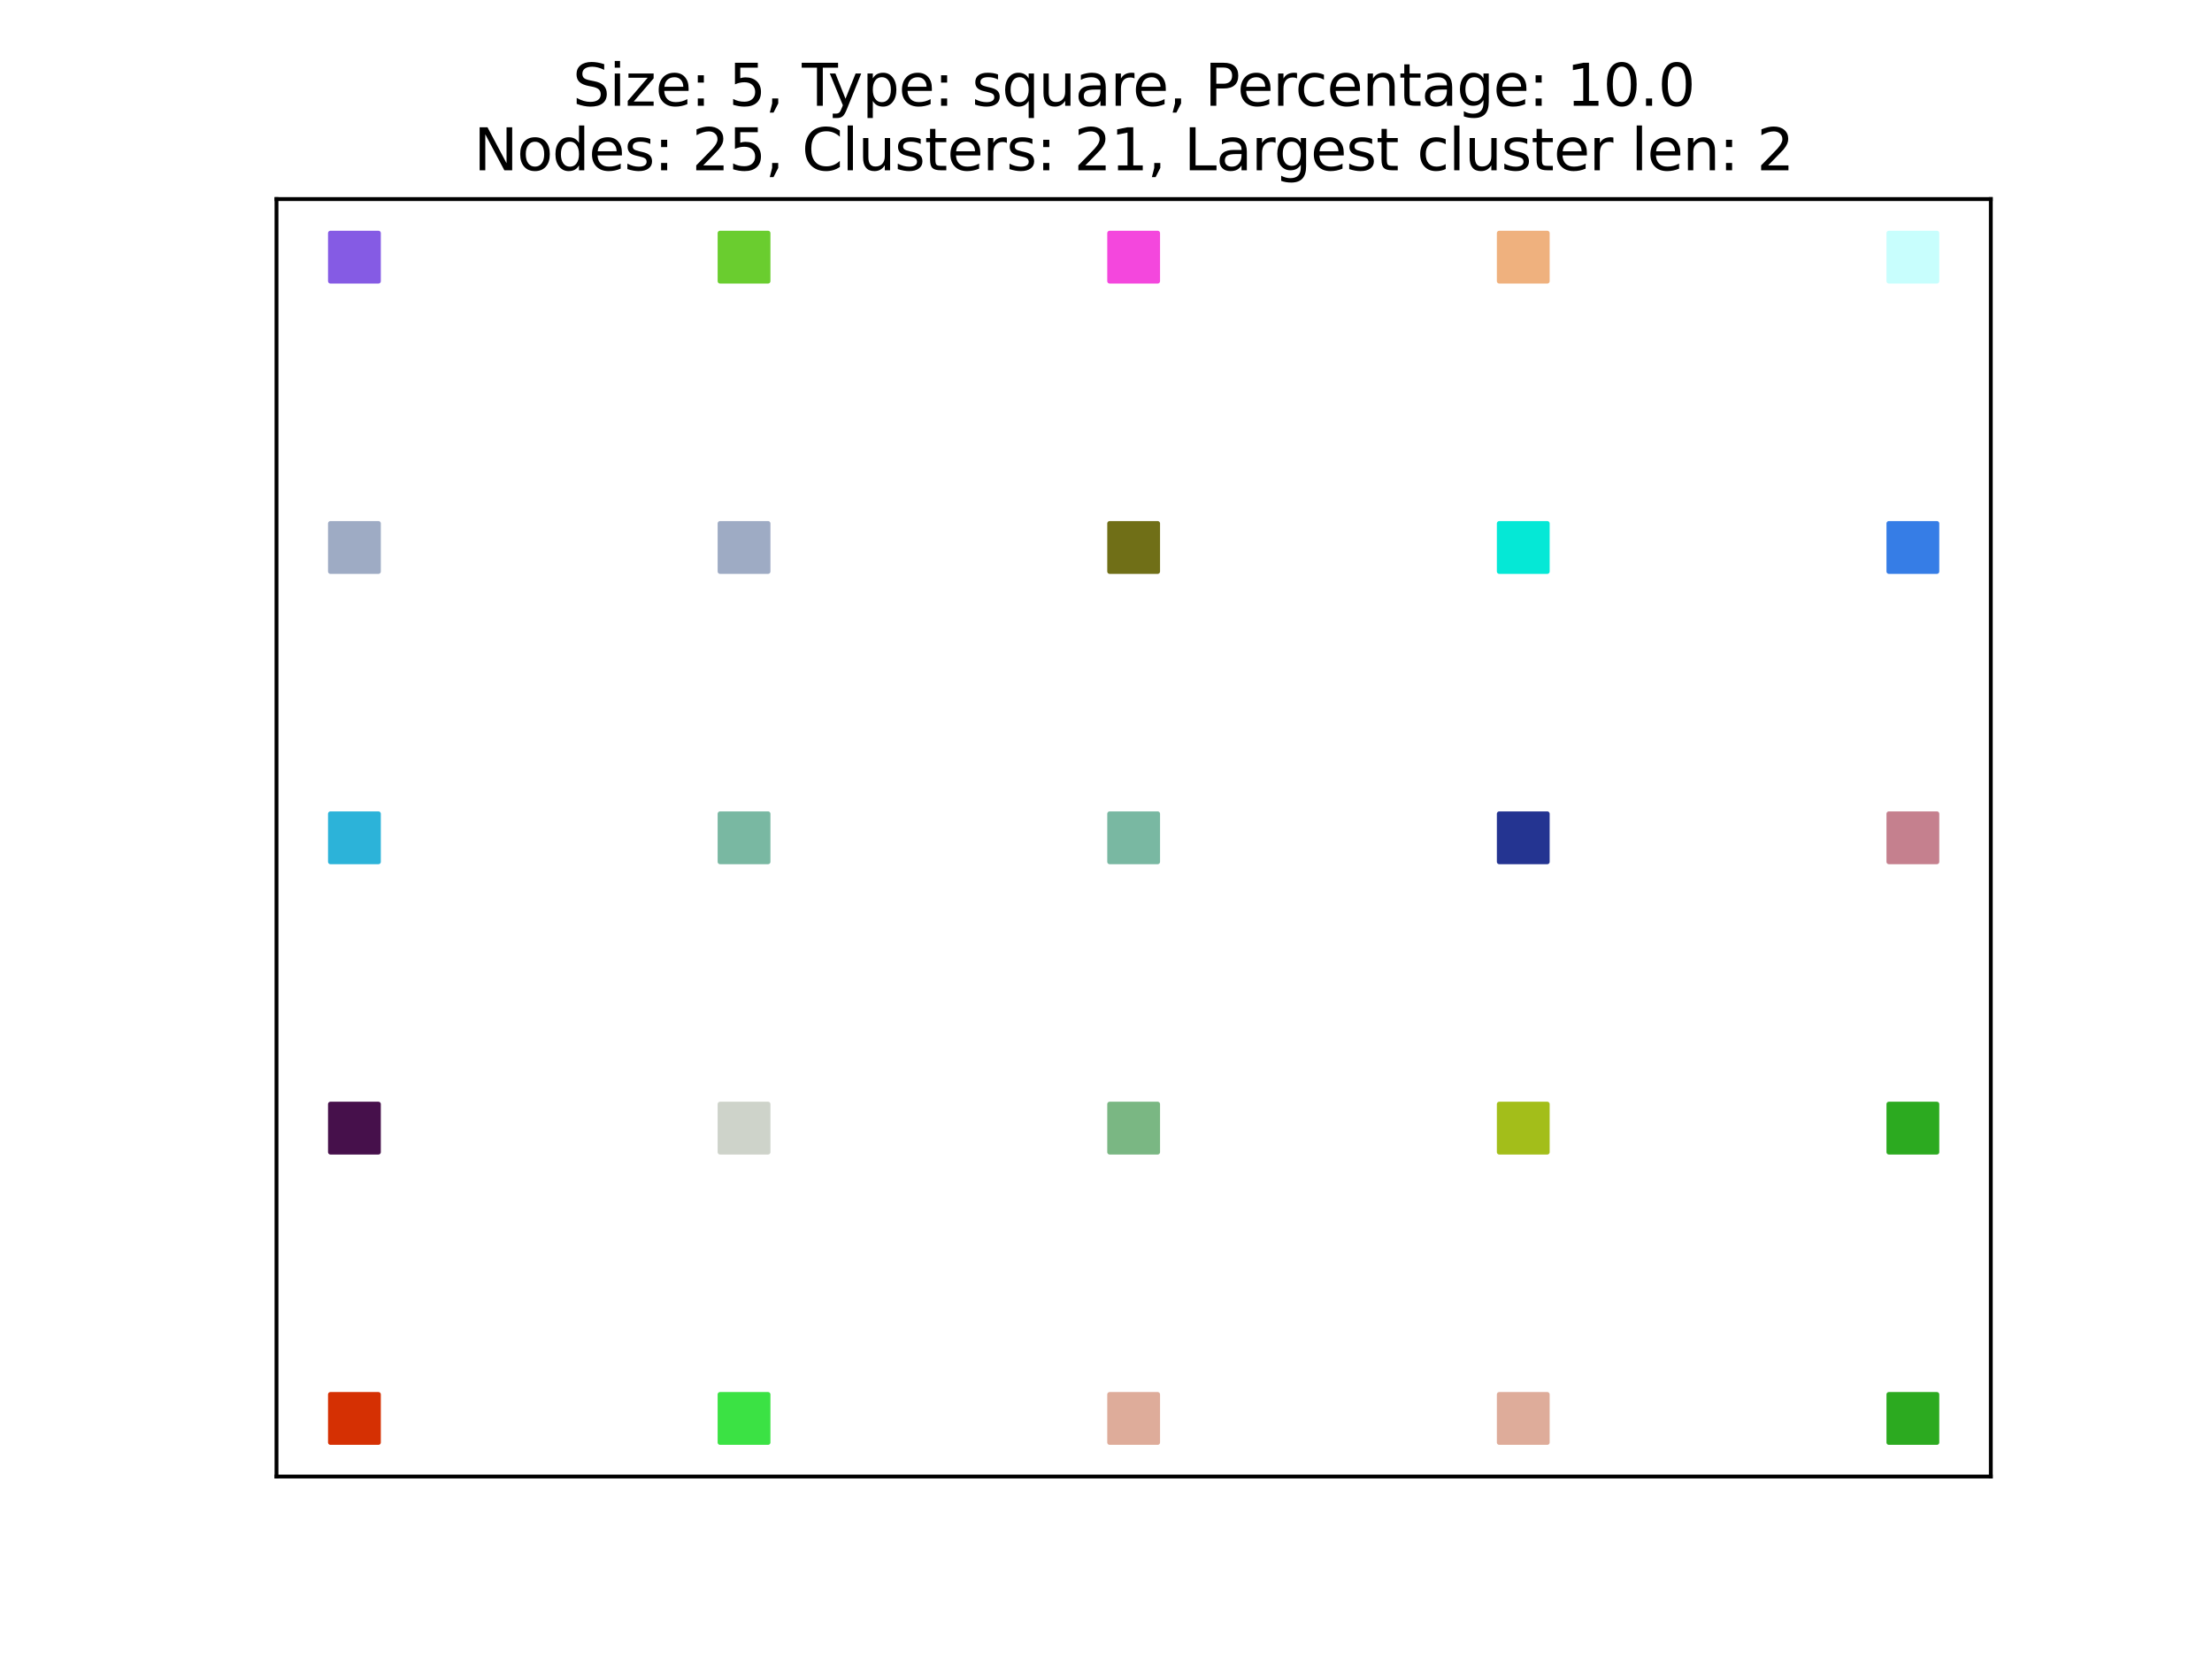 <?xml version="1.0" encoding="utf-8" standalone="no"?>
<!DOCTYPE svg PUBLIC "-//W3C//DTD SVG 1.1//EN"
  "http://www.w3.org/Graphics/SVG/1.1/DTD/svg11.dtd">
<svg xmlns:xlink="http://www.w3.org/1999/xlink" width="460.8pt" height="345.6pt" viewBox="0 0 460.8 345.6" xmlns="http://www.w3.org/2000/svg" version="1.1">
 <defs>
  <style type="text/css">*{stroke-linejoin: round; stroke-linecap: butt}</style>
 </defs>
 <g id="figure_1">
  <g id="patch_1">
   <path d="M 0 345.6 
L 460.8 345.6 
L 460.8 0 
L 0 0 
z
" style="fill: #ffffff"/>
  </g>
  <g id="axes_1">
   <g id="patch_2">
    <path d="M 57.6 307.584 
L 414.72 307.584 
L 414.72 41.472 
L 57.6 41.472 
z
" style="fill: #ffffff"/>
   </g>
   <g id="matplotlib.axis_1">
    <g id="xtick_1"/>
    <g id="xtick_2"/>
    <g id="xtick_3"/>
    <g id="xtick_4"/>
    <g id="xtick_5"/>
    <g id="xtick_6"/>
    <g id="xtick_7"/>
    <g id="xtick_8"/>
    <g id="xtick_9"/>
   </g>
   <g id="matplotlib.axis_2">
    <g id="ytick_1"/>
    <g id="ytick_2"/>
    <g id="ytick_3"/>
    <g id="ytick_4"/>
    <g id="ytick_5"/>
    <g id="ytick_6"/>
    <g id="ytick_7"/>
    <g id="ytick_8"/>
    <g id="ytick_9"/>
   </g>
   <g id="PathCollection_1">
    <defs>
     <path id="mb90fc41025" d="M -5 5 
L 5 5 
L 5 -5 
L -5 -5 
z
" style="stroke: #d53003"/>
    </defs>
    <g clip-path="url(#p614e340f8f)">
     <use xlink:href="#mb90fc41025" x="73.833" y="295.488" style="fill: #d53003; stroke: #d53003"/>
    </g>
   </g>
   <g id="PathCollection_2">
    <defs>
     <path id="m630be34e16" d="M -5 5 
L 5 5 
L 5 -5 
L -5 -5 
z
" style="stroke: #46104b"/>
    </defs>
    <g clip-path="url(#p614e340f8f)">
     <use xlink:href="#m630be34e16" x="73.833" y="235.008" style="fill: #46104b; stroke: #46104b"/>
    </g>
   </g>
   <g id="PathCollection_3">
    <defs>
     <path id="m07fc1f4141" d="M -5 5 
L 5 5 
L 5 -5 
L -5 -5 
z
" style="stroke: #2cb3d9"/>
    </defs>
    <g clip-path="url(#p614e340f8f)">
     <use xlink:href="#m07fc1f4141" x="73.833" y="174.528" style="fill: #2cb3d9; stroke: #2cb3d9"/>
    </g>
   </g>
   <g id="PathCollection_4">
    <defs>
     <path id="mc87758c5c5" d="M -5 5 
L 5 5 
L 5 -5 
L -5 -5 
z
" style="stroke: #855be4"/>
    </defs>
    <g clip-path="url(#p614e340f8f)">
     <use xlink:href="#mc87758c5c5" x="73.833" y="53.568" style="fill: #855be4; stroke: #855be4"/>
    </g>
   </g>
   <g id="PathCollection_5">
    <defs>
     <path id="m76344d096d" d="M -5 5 
L 5 5 
L 5 -5 
L -5 -5 
z
" style="stroke: #3be244"/>
    </defs>
    <g clip-path="url(#p614e340f8f)">
     <use xlink:href="#m76344d096d" x="154.996" y="295.488" style="fill: #3be244; stroke: #3be244"/>
    </g>
   </g>
   <g id="PathCollection_6">
    <defs>
     <path id="mf61032fec9" d="M -5 5 
L 5 5 
L 5 -5 
L -5 -5 
z
" style="stroke: #ced3ca"/>
    </defs>
    <g clip-path="url(#p614e340f8f)">
     <use xlink:href="#mf61032fec9" x="154.996" y="235.008" style="fill: #ced3ca; stroke: #ced3ca"/>
    </g>
   </g>
   <g id="PathCollection_7">
    <defs>
     <path id="m7695d0884e" d="M -5 5 
L 5 5 
L 5 -5 
L -5 -5 
z
" style="stroke: #9eabc4"/>
    </defs>
    <g clip-path="url(#p614e340f8f)">
     <use xlink:href="#m7695d0884e" x="154.996" y="114.048" style="fill: #9eabc4; stroke: #9eabc4"/>
     <use xlink:href="#m7695d0884e" x="73.833" y="114.048" style="fill: #9eabc4; stroke: #9eabc4"/>
    </g>
   </g>
   <g id="PathCollection_8">
    <defs>
     <path id="mb87aec4f0b" d="M -5 5 
L 5 5 
L 5 -5 
L -5 -5 
z
" style="stroke: #6acd2f"/>
    </defs>
    <g clip-path="url(#p614e340f8f)">
     <use xlink:href="#mb87aec4f0b" x="154.996" y="53.568" style="fill: #6acd2f; stroke: #6acd2f"/>
    </g>
   </g>
   <g id="PathCollection_9">
    <defs>
     <path id="m629b84182c" d="M -5 5 
L 5 5 
L 5 -5 
L -5 -5 
z
" style="stroke: #7ab783"/>
    </defs>
    <g clip-path="url(#p614e340f8f)">
     <use xlink:href="#m629b84182c" x="236.16" y="235.008" style="fill: #7ab783; stroke: #7ab783"/>
    </g>
   </g>
   <g id="PathCollection_10">
    <defs>
     <path id="m0c12eadd54" d="M -5 5 
L 5 5 
L 5 -5 
L -5 -5 
z
" style="stroke: #79b8a2"/>
    </defs>
    <g clip-path="url(#p614e340f8f)">
     <use xlink:href="#m0c12eadd54" x="236.16" y="174.528" style="fill: #79b8a2; stroke: #79b8a2"/>
     <use xlink:href="#m0c12eadd54" x="154.996" y="174.528" style="fill: #79b8a2; stroke: #79b8a2"/>
    </g>
   </g>
   <g id="PathCollection_11">
    <defs>
     <path id="m9ec1818686" d="M -5 5 
L 5 5 
L 5 -5 
L -5 -5 
z
" style="stroke: #706f17"/>
    </defs>
    <g clip-path="url(#p614e340f8f)">
     <use xlink:href="#m9ec1818686" x="236.16" y="114.048" style="fill: #706f17; stroke: #706f17"/>
    </g>
   </g>
   <g id="PathCollection_12">
    <defs>
     <path id="mbe466c2f83" d="M -5 5 
L 5 5 
L 5 -5 
L -5 -5 
z
" style="stroke: #f447dd"/>
    </defs>
    <g clip-path="url(#p614e340f8f)">
     <use xlink:href="#mbe466c2f83" x="236.16" y="53.568" style="fill: #f447dd; stroke: #f447dd"/>
    </g>
   </g>
   <g id="PathCollection_13">
    <defs>
     <path id="m5208b0c0b8" d="M -5 5 
L 5 5 
L 5 -5 
L -5 -5 
z
" style="stroke: #deac9a"/>
    </defs>
    <g clip-path="url(#p614e340f8f)">
     <use xlink:href="#m5208b0c0b8" x="317.324" y="295.488" style="fill: #deac9a; stroke: #deac9a"/>
     <use xlink:href="#m5208b0c0b8" x="236.16" y="295.488" style="fill: #deac9a; stroke: #deac9a"/>
    </g>
   </g>
   <g id="PathCollection_14">
    <defs>
     <path id="md052f5dbee" d="M -5 5 
L 5 5 
L 5 -5 
L -5 -5 
z
" style="stroke: #a3be1a"/>
    </defs>
    <g clip-path="url(#p614e340f8f)">
     <use xlink:href="#md052f5dbee" x="317.324" y="235.008" style="fill: #a3be1a; stroke: #a3be1a"/>
    </g>
   </g>
   <g id="PathCollection_15">
    <defs>
     <path id="m2b93cf766d" d="M -5 5 
L 5 5 
L 5 -5 
L -5 -5 
z
" style="stroke: #243491"/>
    </defs>
    <g clip-path="url(#p614e340f8f)">
     <use xlink:href="#m2b93cf766d" x="317.324" y="174.528" style="fill: #243491; stroke: #243491"/>
    </g>
   </g>
   <g id="PathCollection_16">
    <defs>
     <path id="m0995a66d73" d="M -5 5 
L 5 5 
L 5 -5 
L -5 -5 
z
" style="stroke: #05e8d6"/>
    </defs>
    <g clip-path="url(#p614e340f8f)">
     <use xlink:href="#m0995a66d73" x="317.324" y="114.048" style="fill: #05e8d6; stroke: #05e8d6"/>
    </g>
   </g>
   <g id="PathCollection_17">
    <defs>
     <path id="m1857b08e11" d="M -5 5 
L 5 5 
L 5 -5 
L -5 -5 
z
" style="stroke: #efb17e"/>
    </defs>
    <g clip-path="url(#p614e340f8f)">
     <use xlink:href="#m1857b08e11" x="317.324" y="53.568" style="fill: #efb17e; stroke: #efb17e"/>
    </g>
   </g>
   <g id="PathCollection_18">
    <defs>
     <path id="m29598fdbd4" d="M -5 5 
L 5 5 
L 5 -5 
L -5 -5 
z
" style="stroke: #2caa20"/>
    </defs>
    <g clip-path="url(#p614e340f8f)">
     <use xlink:href="#m29598fdbd4" x="398.487" y="235.008" style="fill: #2caa20; stroke: #2caa20"/>
     <use xlink:href="#m29598fdbd4" x="398.487" y="295.488" style="fill: #2caa20; stroke: #2caa20"/>
    </g>
   </g>
   <g id="PathCollection_19">
    <defs>
     <path id="m80a9d317ca" d="M -5 5 
L 5 5 
L 5 -5 
L -5 -5 
z
" style="stroke: #c5808e"/>
    </defs>
    <g clip-path="url(#p614e340f8f)">
     <use xlink:href="#m80a9d317ca" x="398.487" y="174.528" style="fill: #c5808e; stroke: #c5808e"/>
    </g>
   </g>
   <g id="PathCollection_20">
    <defs>
     <path id="me67c8f957d" d="M -5 5 
L 5 5 
L 5 -5 
L -5 -5 
z
" style="stroke: #367de6"/>
    </defs>
    <g clip-path="url(#p614e340f8f)">
     <use xlink:href="#me67c8f957d" x="398.487" y="114.048" style="fill: #367de6; stroke: #367de6"/>
    </g>
   </g>
   <g id="PathCollection_21">
    <defs>
     <path id="mf5436acb3d" d="M -5 5 
L 5 5 
L 5 -5 
L -5 -5 
z
" style="stroke: #c8fefd"/>
    </defs>
    <g clip-path="url(#p614e340f8f)">
     <use xlink:href="#mf5436acb3d" x="398.487" y="53.568" style="fill: #c8fefd; stroke: #c8fefd"/>
    </g>
   </g>
   <g id="patch_3">
    <path d="M 57.6 307.584 
L 57.6 41.472 
" style="fill: none; stroke: #000000; stroke-width: 0.8; stroke-linejoin: miter; stroke-linecap: square"/>
   </g>
   <g id="patch_4">
    <path d="M 414.72 307.584 
L 414.72 41.472 
" style="fill: none; stroke: #000000; stroke-width: 0.8; stroke-linejoin: miter; stroke-linecap: square"/>
   </g>
   <g id="patch_5">
    <path d="M 57.6 307.584 
L 414.72 307.584 
" style="fill: none; stroke: #000000; stroke-width: 0.8; stroke-linejoin: miter; stroke-linecap: square"/>
   </g>
   <g id="patch_6">
    <path d="M 57.6 41.472 
L 414.72 41.472 
" style="fill: none; stroke: #000000; stroke-width: 0.8; stroke-linejoin: miter; stroke-linecap: square"/>
   </g>
   <g id="text_1">
    <!-- Size: 5, Type: square, Percentage: 10.0 -->
    <g transform="translate(119.29 22.035) scale(0.12 -0.12)">
     <defs>
      <path id="DejaVuSans-53" d="M 3425 4513 
L 3425 3897 
Q 3066 4069 2747 4153 
Q 2428 4238 2131 4238 
Q 1616 4238 1336 4038 
Q 1056 3838 1056 3469 
Q 1056 3159 1242 3001 
Q 1428 2844 1947 2747 
L 2328 2669 
Q 3034 2534 3370 2195 
Q 3706 1856 3706 1288 
Q 3706 609 3251 259 
Q 2797 -91 1919 -91 
Q 1588 -91 1214 -16 
Q 841 59 441 206 
L 441 856 
Q 825 641 1194 531 
Q 1563 422 1919 422 
Q 2459 422 2753 634 
Q 3047 847 3047 1241 
Q 3047 1584 2836 1778 
Q 2625 1972 2144 2069 
L 1759 2144 
Q 1053 2284 737 2584 
Q 422 2884 422 3419 
Q 422 4038 858 4394 
Q 1294 4750 2059 4750 
Q 2388 4750 2728 4690 
Q 3069 4631 3425 4513 
z
" transform="scale(0.016)"/>
      <path id="DejaVuSans-69" d="M 603 3500 
L 1178 3500 
L 1178 0 
L 603 0 
L 603 3500 
z
M 603 4863 
L 1178 4863 
L 1178 4134 
L 603 4134 
L 603 4863 
z
" transform="scale(0.016)"/>
      <path id="DejaVuSans-7a" d="M 353 3500 
L 3084 3500 
L 3084 2975 
L 922 459 
L 3084 459 
L 3084 0 
L 275 0 
L 275 525 
L 2438 3041 
L 353 3041 
L 353 3500 
z
" transform="scale(0.016)"/>
      <path id="DejaVuSans-65" d="M 3597 1894 
L 3597 1613 
L 953 1613 
Q 991 1019 1311 708 
Q 1631 397 2203 397 
Q 2534 397 2845 478 
Q 3156 559 3463 722 
L 3463 178 
Q 3153 47 2828 -22 
Q 2503 -91 2169 -91 
Q 1331 -91 842 396 
Q 353 884 353 1716 
Q 353 2575 817 3079 
Q 1281 3584 2069 3584 
Q 2775 3584 3186 3129 
Q 3597 2675 3597 1894 
z
M 3022 2063 
Q 3016 2534 2758 2815 
Q 2500 3097 2075 3097 
Q 1594 3097 1305 2825 
Q 1016 2553 972 2059 
L 3022 2063 
z
" transform="scale(0.016)"/>
      <path id="DejaVuSans-3a" d="M 750 794 
L 1409 794 
L 1409 0 
L 750 0 
L 750 794 
z
M 750 3309 
L 1409 3309 
L 1409 2516 
L 750 2516 
L 750 3309 
z
" transform="scale(0.016)"/>
      <path id="DejaVuSans-20" transform="scale(0.016)"/>
      <path id="DejaVuSans-35" d="M 691 4666 
L 3169 4666 
L 3169 4134 
L 1269 4134 
L 1269 2991 
Q 1406 3038 1543 3061 
Q 1681 3084 1819 3084 
Q 2600 3084 3056 2656 
Q 3513 2228 3513 1497 
Q 3513 744 3044 326 
Q 2575 -91 1722 -91 
Q 1428 -91 1123 -41 
Q 819 9 494 109 
L 494 744 
Q 775 591 1075 516 
Q 1375 441 1709 441 
Q 2250 441 2565 725 
Q 2881 1009 2881 1497 
Q 2881 1984 2565 2268 
Q 2250 2553 1709 2553 
Q 1456 2553 1204 2497 
Q 953 2441 691 2322 
L 691 4666 
z
" transform="scale(0.016)"/>
      <path id="DejaVuSans-2c" d="M 750 794 
L 1409 794 
L 1409 256 
L 897 -744 
L 494 -744 
L 750 256 
L 750 794 
z
" transform="scale(0.016)"/>
      <path id="DejaVuSans-54" d="M -19 4666 
L 3928 4666 
L 3928 4134 
L 2272 4134 
L 2272 0 
L 1638 0 
L 1638 4134 
L -19 4134 
L -19 4666 
z
" transform="scale(0.016)"/>
      <path id="DejaVuSans-79" d="M 2059 -325 
Q 1816 -950 1584 -1140 
Q 1353 -1331 966 -1331 
L 506 -1331 
L 506 -850 
L 844 -850 
Q 1081 -850 1212 -737 
Q 1344 -625 1503 -206 
L 1606 56 
L 191 3500 
L 800 3500 
L 1894 763 
L 2988 3500 
L 3597 3500 
L 2059 -325 
z
" transform="scale(0.016)"/>
      <path id="DejaVuSans-70" d="M 1159 525 
L 1159 -1331 
L 581 -1331 
L 581 3500 
L 1159 3500 
L 1159 2969 
Q 1341 3281 1617 3432 
Q 1894 3584 2278 3584 
Q 2916 3584 3314 3078 
Q 3713 2572 3713 1747 
Q 3713 922 3314 415 
Q 2916 -91 2278 -91 
Q 1894 -91 1617 61 
Q 1341 213 1159 525 
z
M 3116 1747 
Q 3116 2381 2855 2742 
Q 2594 3103 2138 3103 
Q 1681 3103 1420 2742 
Q 1159 2381 1159 1747 
Q 1159 1113 1420 752 
Q 1681 391 2138 391 
Q 2594 391 2855 752 
Q 3116 1113 3116 1747 
z
" transform="scale(0.016)"/>
      <path id="DejaVuSans-73" d="M 2834 3397 
L 2834 2853 
Q 2591 2978 2328 3040 
Q 2066 3103 1784 3103 
Q 1356 3103 1142 2972 
Q 928 2841 928 2578 
Q 928 2378 1081 2264 
Q 1234 2150 1697 2047 
L 1894 2003 
Q 2506 1872 2764 1633 
Q 3022 1394 3022 966 
Q 3022 478 2636 193 
Q 2250 -91 1575 -91 
Q 1294 -91 989 -36 
Q 684 19 347 128 
L 347 722 
Q 666 556 975 473 
Q 1284 391 1588 391 
Q 1994 391 2212 530 
Q 2431 669 2431 922 
Q 2431 1156 2273 1281 
Q 2116 1406 1581 1522 
L 1381 1569 
Q 847 1681 609 1914 
Q 372 2147 372 2553 
Q 372 3047 722 3315 
Q 1072 3584 1716 3584 
Q 2034 3584 2315 3537 
Q 2597 3491 2834 3397 
z
" transform="scale(0.016)"/>
      <path id="DejaVuSans-71" d="M 947 1747 
Q 947 1113 1208 752 
Q 1469 391 1925 391 
Q 2381 391 2643 752 
Q 2906 1113 2906 1747 
Q 2906 2381 2643 2742 
Q 2381 3103 1925 3103 
Q 1469 3103 1208 2742 
Q 947 2381 947 1747 
z
M 2906 525 
Q 2725 213 2448 61 
Q 2172 -91 1784 -91 
Q 1150 -91 751 415 
Q 353 922 353 1747 
Q 353 2572 751 3078 
Q 1150 3584 1784 3584 
Q 2172 3584 2448 3432 
Q 2725 3281 2906 2969 
L 2906 3500 
L 3481 3500 
L 3481 -1331 
L 2906 -1331 
L 2906 525 
z
" transform="scale(0.016)"/>
      <path id="DejaVuSans-75" d="M 544 1381 
L 544 3500 
L 1119 3500 
L 1119 1403 
Q 1119 906 1312 657 
Q 1506 409 1894 409 
Q 2359 409 2629 706 
Q 2900 1003 2900 1516 
L 2900 3500 
L 3475 3500 
L 3475 0 
L 2900 0 
L 2900 538 
Q 2691 219 2414 64 
Q 2138 -91 1772 -91 
Q 1169 -91 856 284 
Q 544 659 544 1381 
z
M 1991 3584 
L 1991 3584 
z
" transform="scale(0.016)"/>
      <path id="DejaVuSans-61" d="M 2194 1759 
Q 1497 1759 1228 1600 
Q 959 1441 959 1056 
Q 959 750 1161 570 
Q 1363 391 1709 391 
Q 2188 391 2477 730 
Q 2766 1069 2766 1631 
L 2766 1759 
L 2194 1759 
z
M 3341 1997 
L 3341 0 
L 2766 0 
L 2766 531 
Q 2569 213 2275 61 
Q 1981 -91 1556 -91 
Q 1019 -91 701 211 
Q 384 513 384 1019 
Q 384 1609 779 1909 
Q 1175 2209 1959 2209 
L 2766 2209 
L 2766 2266 
Q 2766 2663 2505 2880 
Q 2244 3097 1772 3097 
Q 1472 3097 1187 3025 
Q 903 2953 641 2809 
L 641 3341 
Q 956 3463 1253 3523 
Q 1550 3584 1831 3584 
Q 2591 3584 2966 3190 
Q 3341 2797 3341 1997 
z
" transform="scale(0.016)"/>
      <path id="DejaVuSans-72" d="M 2631 2963 
Q 2534 3019 2420 3045 
Q 2306 3072 2169 3072 
Q 1681 3072 1420 2755 
Q 1159 2438 1159 1844 
L 1159 0 
L 581 0 
L 581 3500 
L 1159 3500 
L 1159 2956 
Q 1341 3275 1631 3429 
Q 1922 3584 2338 3584 
Q 2397 3584 2469 3576 
Q 2541 3569 2628 3553 
L 2631 2963 
z
" transform="scale(0.016)"/>
      <path id="DejaVuSans-50" d="M 1259 4147 
L 1259 2394 
L 2053 2394 
Q 2494 2394 2734 2622 
Q 2975 2850 2975 3272 
Q 2975 3691 2734 3919 
Q 2494 4147 2053 4147 
L 1259 4147 
z
M 628 4666 
L 2053 4666 
Q 2838 4666 3239 4311 
Q 3641 3956 3641 3272 
Q 3641 2581 3239 2228 
Q 2838 1875 2053 1875 
L 1259 1875 
L 1259 0 
L 628 0 
L 628 4666 
z
" transform="scale(0.016)"/>
      <path id="DejaVuSans-63" d="M 3122 3366 
L 3122 2828 
Q 2878 2963 2633 3030 
Q 2388 3097 2138 3097 
Q 1578 3097 1268 2742 
Q 959 2388 959 1747 
Q 959 1106 1268 751 
Q 1578 397 2138 397 
Q 2388 397 2633 464 
Q 2878 531 3122 666 
L 3122 134 
Q 2881 22 2623 -34 
Q 2366 -91 2075 -91 
Q 1284 -91 818 406 
Q 353 903 353 1747 
Q 353 2603 823 3093 
Q 1294 3584 2113 3584 
Q 2378 3584 2631 3529 
Q 2884 3475 3122 3366 
z
" transform="scale(0.016)"/>
      <path id="DejaVuSans-6e" d="M 3513 2113 
L 3513 0 
L 2938 0 
L 2938 2094 
Q 2938 2591 2744 2837 
Q 2550 3084 2163 3084 
Q 1697 3084 1428 2787 
Q 1159 2491 1159 1978 
L 1159 0 
L 581 0 
L 581 3500 
L 1159 3500 
L 1159 2956 
Q 1366 3272 1645 3428 
Q 1925 3584 2291 3584 
Q 2894 3584 3203 3211 
Q 3513 2838 3513 2113 
z
" transform="scale(0.016)"/>
      <path id="DejaVuSans-74" d="M 1172 4494 
L 1172 3500 
L 2356 3500 
L 2356 3053 
L 1172 3053 
L 1172 1153 
Q 1172 725 1289 603 
Q 1406 481 1766 481 
L 2356 481 
L 2356 0 
L 1766 0 
Q 1100 0 847 248 
Q 594 497 594 1153 
L 594 3053 
L 172 3053 
L 172 3500 
L 594 3500 
L 594 4494 
L 1172 4494 
z
" transform="scale(0.016)"/>
      <path id="DejaVuSans-67" d="M 2906 1791 
Q 2906 2416 2648 2759 
Q 2391 3103 1925 3103 
Q 1463 3103 1205 2759 
Q 947 2416 947 1791 
Q 947 1169 1205 825 
Q 1463 481 1925 481 
Q 2391 481 2648 825 
Q 2906 1169 2906 1791 
z
M 3481 434 
Q 3481 -459 3084 -895 
Q 2688 -1331 1869 -1331 
Q 1566 -1331 1297 -1286 
Q 1028 -1241 775 -1147 
L 775 -588 
Q 1028 -725 1275 -790 
Q 1522 -856 1778 -856 
Q 2344 -856 2625 -561 
Q 2906 -266 2906 331 
L 2906 616 
Q 2728 306 2450 153 
Q 2172 0 1784 0 
Q 1141 0 747 490 
Q 353 981 353 1791 
Q 353 2603 747 3093 
Q 1141 3584 1784 3584 
Q 2172 3584 2450 3431 
Q 2728 3278 2906 2969 
L 2906 3500 
L 3481 3500 
L 3481 434 
z
" transform="scale(0.016)"/>
      <path id="DejaVuSans-31" d="M 794 531 
L 1825 531 
L 1825 4091 
L 703 3866 
L 703 4441 
L 1819 4666 
L 2450 4666 
L 2450 531 
L 3481 531 
L 3481 0 
L 794 0 
L 794 531 
z
" transform="scale(0.016)"/>
      <path id="DejaVuSans-30" d="M 2034 4250 
Q 1547 4250 1301 3770 
Q 1056 3291 1056 2328 
Q 1056 1369 1301 889 
Q 1547 409 2034 409 
Q 2525 409 2770 889 
Q 3016 1369 3016 2328 
Q 3016 3291 2770 3770 
Q 2525 4250 2034 4250 
z
M 2034 4750 
Q 2819 4750 3233 4129 
Q 3647 3509 3647 2328 
Q 3647 1150 3233 529 
Q 2819 -91 2034 -91 
Q 1250 -91 836 529 
Q 422 1150 422 2328 
Q 422 3509 836 4129 
Q 1250 4750 2034 4750 
z
" transform="scale(0.016)"/>
      <path id="DejaVuSans-2e" d="M 684 794 
L 1344 794 
L 1344 0 
L 684 0 
L 684 794 
z
" transform="scale(0.016)"/>
     </defs>
     <use xlink:href="#DejaVuSans-53"/>
     <use xlink:href="#DejaVuSans-69" x="63.477"/>
     <use xlink:href="#DejaVuSans-7a" x="91.26"/>
     <use xlink:href="#DejaVuSans-65" x="143.75"/>
     <use xlink:href="#DejaVuSans-3a" x="205.273"/>
     <use xlink:href="#DejaVuSans-20" x="238.965"/>
     <use xlink:href="#DejaVuSans-35" x="270.752"/>
     <use xlink:href="#DejaVuSans-2c" x="334.375"/>
     <use xlink:href="#DejaVuSans-20" x="366.162"/>
     <use xlink:href="#DejaVuSans-54" x="397.949"/>
     <use xlink:href="#DejaVuSans-79" x="443.408"/>
     <use xlink:href="#DejaVuSans-70" x="502.588"/>
     <use xlink:href="#DejaVuSans-65" x="566.064"/>
     <use xlink:href="#DejaVuSans-3a" x="627.588"/>
     <use xlink:href="#DejaVuSans-20" x="661.279"/>
     <use xlink:href="#DejaVuSans-73" x="693.066"/>
     <use xlink:href="#DejaVuSans-71" x="745.166"/>
     <use xlink:href="#DejaVuSans-75" x="808.643"/>
     <use xlink:href="#DejaVuSans-61" x="872.021"/>
     <use xlink:href="#DejaVuSans-72" x="933.301"/>
     <use xlink:href="#DejaVuSans-65" x="972.164"/>
     <use xlink:href="#DejaVuSans-2c" x="1033.688"/>
     <use xlink:href="#DejaVuSans-20" x="1065.475"/>
     <use xlink:href="#DejaVuSans-50" x="1097.262"/>
     <use xlink:href="#DejaVuSans-65" x="1153.939"/>
     <use xlink:href="#DejaVuSans-72" x="1215.463"/>
     <use xlink:href="#DejaVuSans-63" x="1254.326"/>
     <use xlink:href="#DejaVuSans-65" x="1309.307"/>
     <use xlink:href="#DejaVuSans-6e" x="1370.83"/>
     <use xlink:href="#DejaVuSans-74" x="1434.209"/>
     <use xlink:href="#DejaVuSans-61" x="1473.418"/>
     <use xlink:href="#DejaVuSans-67" x="1534.697"/>
     <use xlink:href="#DejaVuSans-65" x="1598.174"/>
     <use xlink:href="#DejaVuSans-3a" x="1659.697"/>
     <use xlink:href="#DejaVuSans-20" x="1693.389"/>
     <use xlink:href="#DejaVuSans-31" x="1725.176"/>
     <use xlink:href="#DejaVuSans-30" x="1788.799"/>
     <use xlink:href="#DejaVuSans-2e" x="1852.422"/>
     <use xlink:href="#DejaVuSans-30" x="1884.209"/>
    </g>
    <!-- Nodes: 25, Clusters: 21, Largest cluster len: 2 -->
    <g transform="translate(98.713 35.472) scale(0.12 -0.12)">
     <defs>
      <path id="DejaVuSans-4e" d="M 628 4666 
L 1478 4666 
L 3547 763 
L 3547 4666 
L 4159 4666 
L 4159 0 
L 3309 0 
L 1241 3903 
L 1241 0 
L 628 0 
L 628 4666 
z
" transform="scale(0.016)"/>
      <path id="DejaVuSans-6f" d="M 1959 3097 
Q 1497 3097 1228 2736 
Q 959 2375 959 1747 
Q 959 1119 1226 758 
Q 1494 397 1959 397 
Q 2419 397 2687 759 
Q 2956 1122 2956 1747 
Q 2956 2369 2687 2733 
Q 2419 3097 1959 3097 
z
M 1959 3584 
Q 2709 3584 3137 3096 
Q 3566 2609 3566 1747 
Q 3566 888 3137 398 
Q 2709 -91 1959 -91 
Q 1206 -91 779 398 
Q 353 888 353 1747 
Q 353 2609 779 3096 
Q 1206 3584 1959 3584 
z
" transform="scale(0.016)"/>
      <path id="DejaVuSans-64" d="M 2906 2969 
L 2906 4863 
L 3481 4863 
L 3481 0 
L 2906 0 
L 2906 525 
Q 2725 213 2448 61 
Q 2172 -91 1784 -91 
Q 1150 -91 751 415 
Q 353 922 353 1747 
Q 353 2572 751 3078 
Q 1150 3584 1784 3584 
Q 2172 3584 2448 3432 
Q 2725 3281 2906 2969 
z
M 947 1747 
Q 947 1113 1208 752 
Q 1469 391 1925 391 
Q 2381 391 2643 752 
Q 2906 1113 2906 1747 
Q 2906 2381 2643 2742 
Q 2381 3103 1925 3103 
Q 1469 3103 1208 2742 
Q 947 2381 947 1747 
z
" transform="scale(0.016)"/>
      <path id="DejaVuSans-32" d="M 1228 531 
L 3431 531 
L 3431 0 
L 469 0 
L 469 531 
Q 828 903 1448 1529 
Q 2069 2156 2228 2338 
Q 2531 2678 2651 2914 
Q 2772 3150 2772 3378 
Q 2772 3750 2511 3984 
Q 2250 4219 1831 4219 
Q 1534 4219 1204 4116 
Q 875 4013 500 3803 
L 500 4441 
Q 881 4594 1212 4672 
Q 1544 4750 1819 4750 
Q 2544 4750 2975 4387 
Q 3406 4025 3406 3419 
Q 3406 3131 3298 2873 
Q 3191 2616 2906 2266 
Q 2828 2175 2409 1742 
Q 1991 1309 1228 531 
z
" transform="scale(0.016)"/>
      <path id="DejaVuSans-43" d="M 4122 4306 
L 4122 3641 
Q 3803 3938 3442 4084 
Q 3081 4231 2675 4231 
Q 1875 4231 1450 3742 
Q 1025 3253 1025 2328 
Q 1025 1406 1450 917 
Q 1875 428 2675 428 
Q 3081 428 3442 575 
Q 3803 722 4122 1019 
L 4122 359 
Q 3791 134 3420 21 
Q 3050 -91 2638 -91 
Q 1578 -91 968 557 
Q 359 1206 359 2328 
Q 359 3453 968 4101 
Q 1578 4750 2638 4750 
Q 3056 4750 3426 4639 
Q 3797 4528 4122 4306 
z
" transform="scale(0.016)"/>
      <path id="DejaVuSans-6c" d="M 603 4863 
L 1178 4863 
L 1178 0 
L 603 0 
L 603 4863 
z
" transform="scale(0.016)"/>
      <path id="DejaVuSans-4c" d="M 628 4666 
L 1259 4666 
L 1259 531 
L 3531 531 
L 3531 0 
L 628 0 
L 628 4666 
z
" transform="scale(0.016)"/>
     </defs>
     <use xlink:href="#DejaVuSans-4e"/>
     <use xlink:href="#DejaVuSans-6f" x="74.805"/>
     <use xlink:href="#DejaVuSans-64" x="135.986"/>
     <use xlink:href="#DejaVuSans-65" x="199.463"/>
     <use xlink:href="#DejaVuSans-73" x="260.986"/>
     <use xlink:href="#DejaVuSans-3a" x="313.086"/>
     <use xlink:href="#DejaVuSans-20" x="346.777"/>
     <use xlink:href="#DejaVuSans-32" x="378.564"/>
     <use xlink:href="#DejaVuSans-35" x="442.188"/>
     <use xlink:href="#DejaVuSans-2c" x="505.811"/>
     <use xlink:href="#DejaVuSans-20" x="537.598"/>
     <use xlink:href="#DejaVuSans-43" x="569.385"/>
     <use xlink:href="#DejaVuSans-6c" x="639.209"/>
     <use xlink:href="#DejaVuSans-75" x="666.992"/>
     <use xlink:href="#DejaVuSans-73" x="730.371"/>
     <use xlink:href="#DejaVuSans-74" x="782.471"/>
     <use xlink:href="#DejaVuSans-65" x="821.68"/>
     <use xlink:href="#DejaVuSans-72" x="883.203"/>
     <use xlink:href="#DejaVuSans-73" x="924.316"/>
     <use xlink:href="#DejaVuSans-3a" x="976.416"/>
     <use xlink:href="#DejaVuSans-20" x="1010.107"/>
     <use xlink:href="#DejaVuSans-32" x="1041.895"/>
     <use xlink:href="#DejaVuSans-31" x="1105.518"/>
     <use xlink:href="#DejaVuSans-2c" x="1169.141"/>
     <use xlink:href="#DejaVuSans-20" x="1200.928"/>
     <use xlink:href="#DejaVuSans-4c" x="1232.715"/>
     <use xlink:href="#DejaVuSans-61" x="1288.428"/>
     <use xlink:href="#DejaVuSans-72" x="1349.707"/>
     <use xlink:href="#DejaVuSans-67" x="1389.07"/>
     <use xlink:href="#DejaVuSans-65" x="1452.547"/>
     <use xlink:href="#DejaVuSans-73" x="1514.07"/>
     <use xlink:href="#DejaVuSans-74" x="1566.17"/>
     <use xlink:href="#DejaVuSans-20" x="1605.379"/>
     <use xlink:href="#DejaVuSans-63" x="1637.166"/>
     <use xlink:href="#DejaVuSans-6c" x="1692.146"/>
     <use xlink:href="#DejaVuSans-75" x="1719.93"/>
     <use xlink:href="#DejaVuSans-73" x="1783.309"/>
     <use xlink:href="#DejaVuSans-74" x="1835.408"/>
     <use xlink:href="#DejaVuSans-65" x="1874.617"/>
     <use xlink:href="#DejaVuSans-72" x="1936.141"/>
     <use xlink:href="#DejaVuSans-20" x="1977.254"/>
     <use xlink:href="#DejaVuSans-6c" x="2009.041"/>
     <use xlink:href="#DejaVuSans-65" x="2036.824"/>
     <use xlink:href="#DejaVuSans-6e" x="2098.348"/>
     <use xlink:href="#DejaVuSans-3a" x="2161.727"/>
     <use xlink:href="#DejaVuSans-20" x="2195.418"/>
     <use xlink:href="#DejaVuSans-32" x="2227.205"/>
    </g>
   </g>
  </g>
 </g>
 <defs>
  <clipPath id="p614e340f8f">
   <rect x="57.6" y="41.472" width="357.12" height="266.112"/>
  </clipPath>
 </defs>
</svg>

